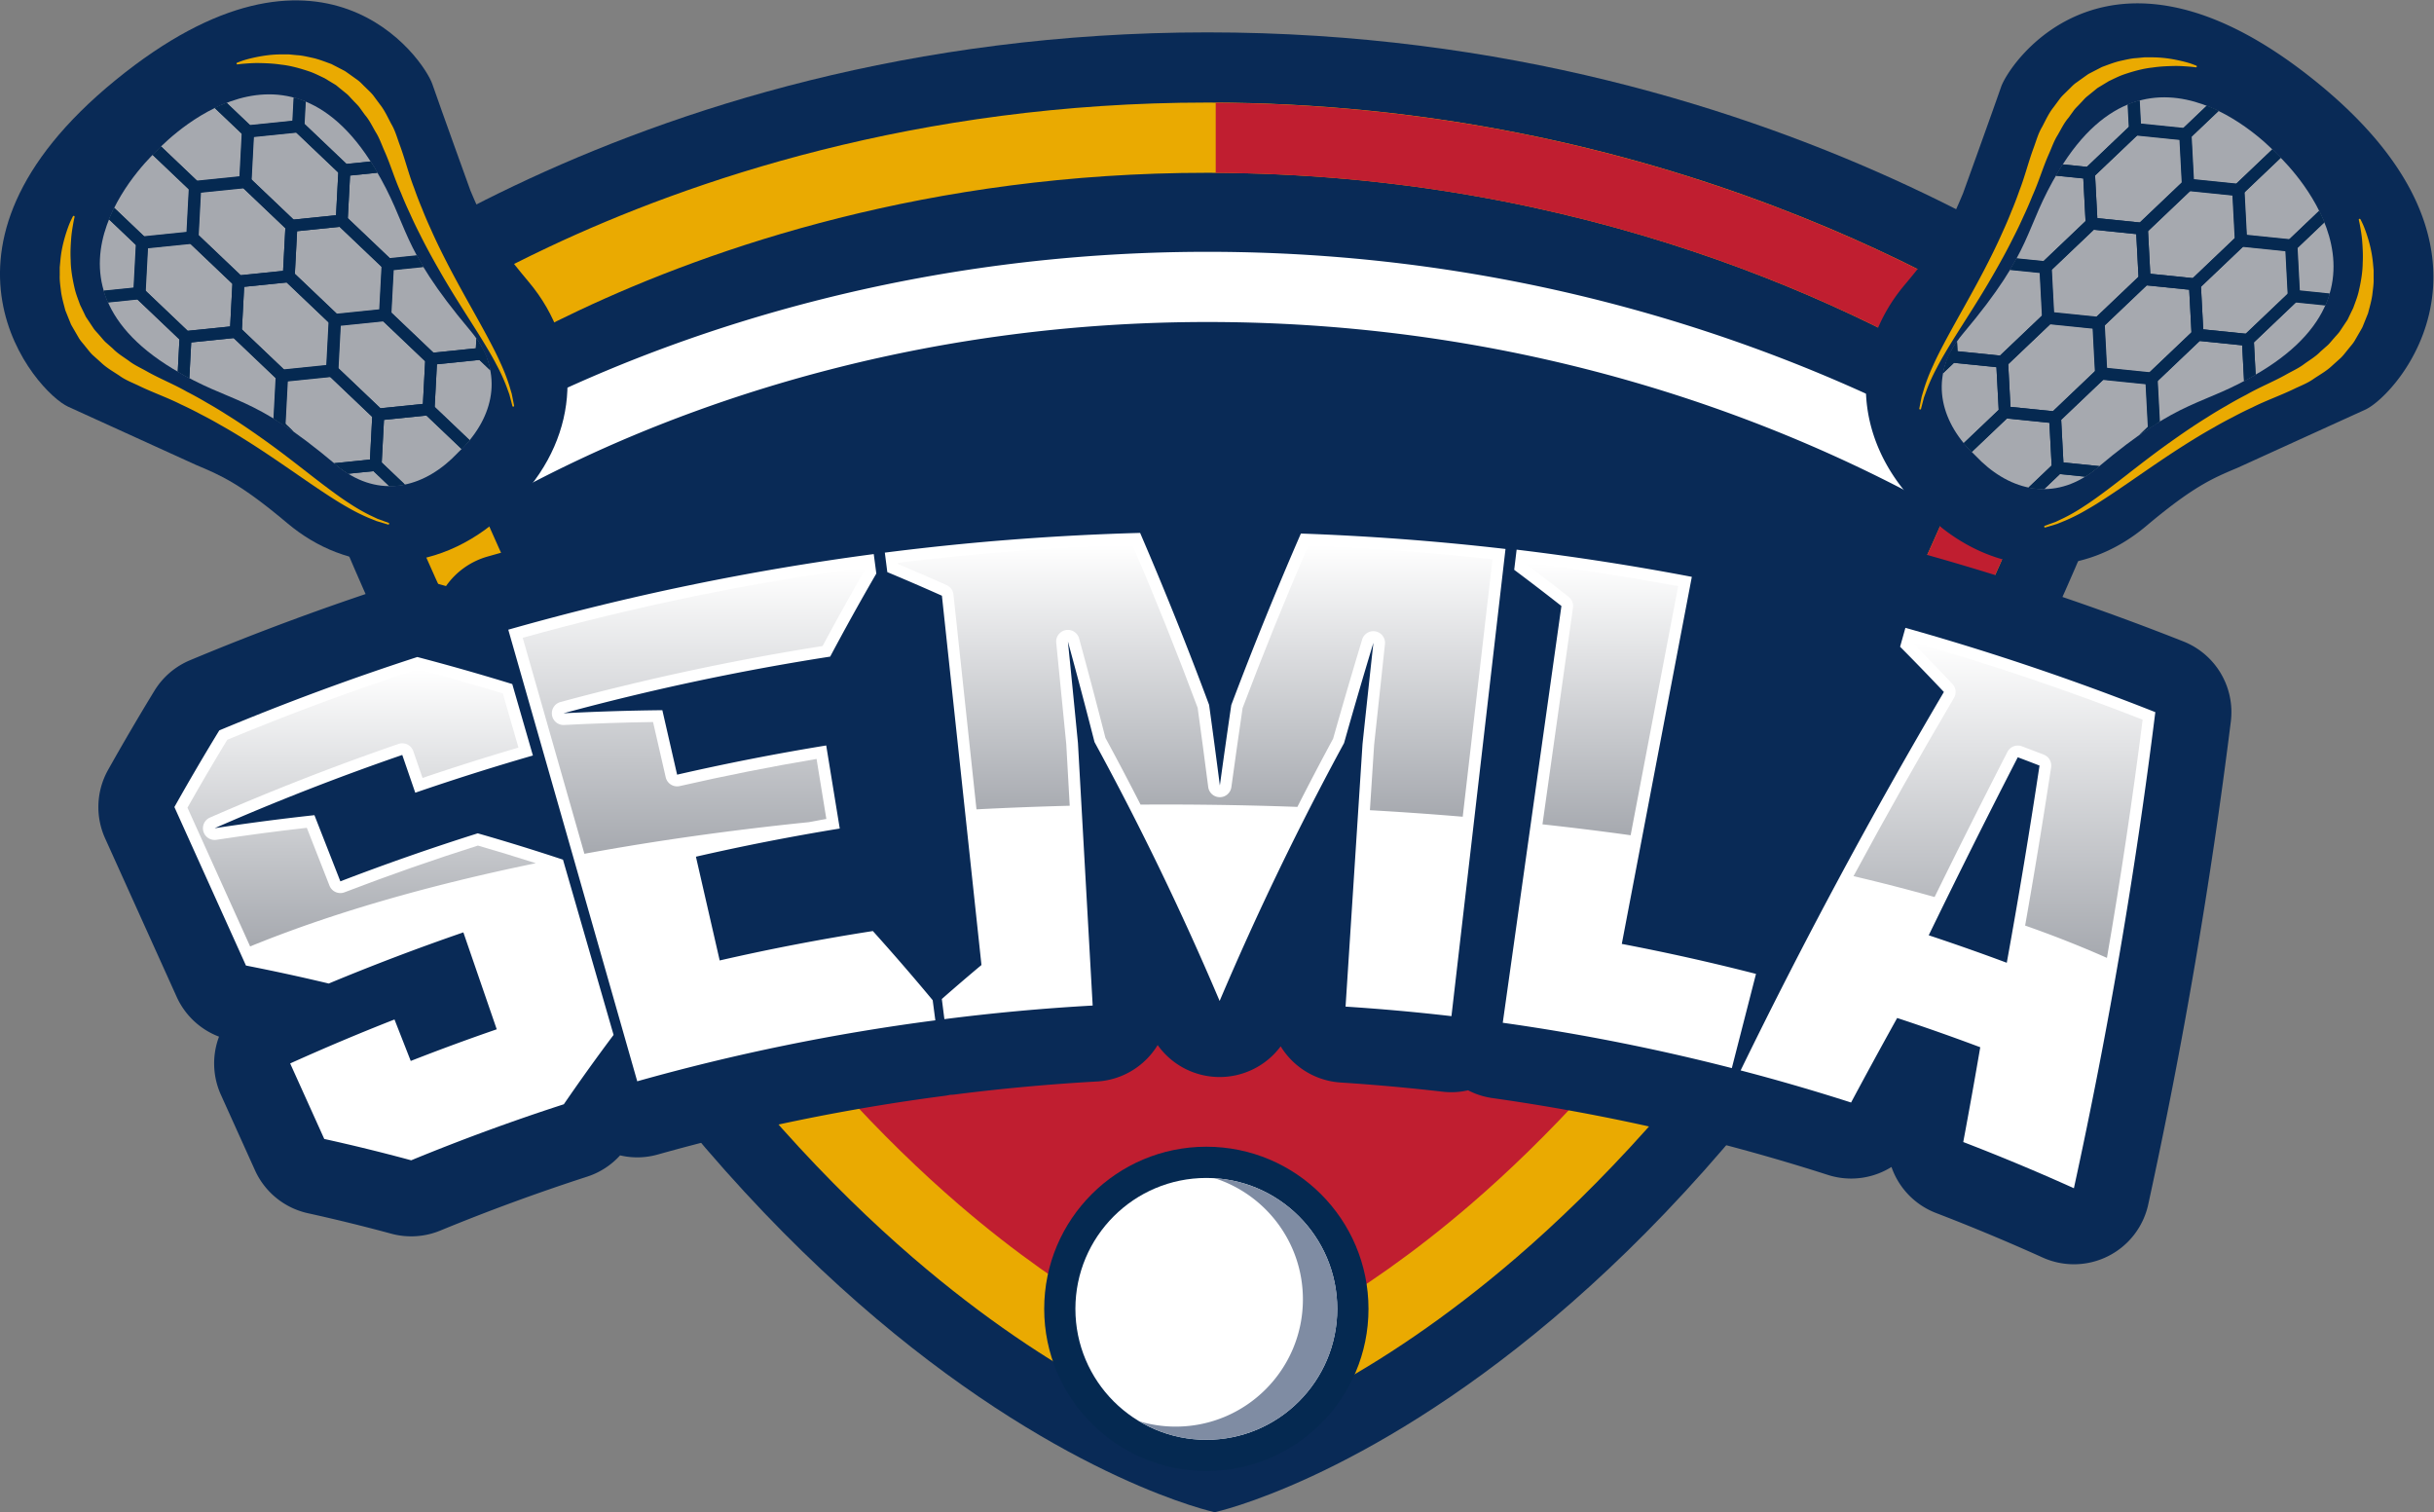 <svg viewBox="0 0 393.35 244.39" xmlns="http://www.w3.org/2000/svg"><rect x="0" y="0" width="393.35" height="244.39" fill="#808080" stroke="none"/><title>SEMLA</title><defs><clipPath id="a"><path d="M0 225h314.33V0H0z"/></clipPath><clipPath id="b"><path d="M28.641 185.88v.001s-16.729-15.108 2.002-26.412c7.261-4.381 9.28-2.801 19.778-11.64 4.756-4.006 10.013-3.004 14.019.75l1.502 1.502c3.756 4.005 4.757 9.262.752 14.019-8.84 10.498-7.261 12.517-11.642 19.777-4.056 6.723-8.604 8.878-12.767 8.878-7.435.001-13.644-6.875-13.644-6.875"/></clipPath><clipPath id="c"><path d="M0 225h314.33V0H0z"/></clipPath><clipPath id="d"><path d="M259.28 183.52c-4.381-7.26-2.802-9.28-11.642-19.778-4.005-4.756-3.003-10.014.752-14.019l1.502-1.501c4.006-3.755 9.263-4.757 14.02-.751 10.497 8.84 12.517 7.26 19.777 11.641 18.731 11.303 2.003 26.411 2.003 26.411l-.001-.001s-6.209 6.876-13.644 6.876c-4.163-.001-8.71-2.156-12.767-8.878"/></clipPath><clipPath id="e"><path d="M0 225h314.33V0H0z"/></clipPath><clipPath id="f"><path d="M194.74 135.76a279.883 279.883 0 0 0 5.094-3.92c.397-.312.598-.81.528-1.31l-3.699-26.274c3.633-.396 7.198-.837 10.688-1.323l5.763 30.202a311.22 311.22 0 0 1-18.348 2.848z"/></clipPath><clipPath id="h"><path d="m118.51 135.96.019-.144a274.157 274.157 0 0 0 5.896-2.559c.461-.205.776-.639.83-1.141l2.79-26.044c3.72.193 7.489.339 11.304.437l-.419 7.468c-.398 4.099-.803 8.196-1.216 12.294a1.418 1.418 0 0 0 1.41 1.558c.627 0 1.194-.418 1.365-1.042a743.192 743.192 0 0 0 3.188-12.045 359.99 359.99 0 0 0 4.258-8.094 445.126 445.126 0 0 0 19.015-.278 360.427 360.427 0 0 0 4.332 8.27 680.383 680.383 0 0 0 3.521 12.027 1.42 1.42 0 0 0 1.639.977 1.416 1.416 0 0 0 1.124-1.541c-.447-4.095-.887-8.189-1.314-12.226l-.511-7.909c3.808-.214 7.558-.48 11.253-.79l3.61 31.209c-7.395.82-14.892 1.38-22.322 1.666a450.53 450.53 0 0 1-7.973-19.689c-.468-3.196-.923-6.395-1.362-9.594a1.416 1.416 0 0 0-1.403-1.223h-.006a1.416 1.416 0 0 0-1.398 1.235c-.412 3.201-.84 6.403-1.281 9.602a448.3 448.3 0 0 1-7.905 19.754 311.703 311.703 0 0 1-28.444-2.178"/></clipPath><clipPath id="j"><path d="M241.61 126.2a288.289 288.289 0 0 0 4.753-4.924 1.413 1.413 0 0 0 .19-1.69 660.529 660.529 0 0 1-12.181-21.613c3.4-.796 6.678-1.643 9.83-2.531a1069.354 1069.354 0 0 0 8.83 17.596 1.417 1.417 0 0 0 1.757.677c.886-.333 1.77-.67 2.651-1.012.618-.239.987-.876.889-1.531a814.886 814.886 0 0 0-3.151-19.191 133 133 0 0 0 9.917-3.916 647.348 647.348 0 0 1 4.331 28.88 311.379 311.379 0 0 1-27.778 9.388z"/></clipPath><clipPath id="l"><path d="M37.217 114.51a293.718 293.718 0 0 1-4.828-8.234l7.598-16.824c9.632 3.945 21.346 7.363 34.631 10.089a255.582 255.582 0 0 1-7.018 2.14 288.251 288.251 0 0 1-16.168-5.664 1.418 1.418 0 0 0-1.826.806l-2.747 7.011c-3.657-.411-7.34-.901-10.965-1.455a1.417 1.417 0 0 0-.782 2.698 303.83 303.83 0 0 0 22.856 8.925 1.434 1.434 0 0 0 1.082-.066c.337-.164.596-.457.718-.811l1.117-3.245a300.201 300.201 0 0 0 11.631 3.68l-1.896 6.567a280.186 280.186 0 0 1-10.324 2.934 311.35 311.35 0 0 1-23.079-8.551"/></clipPath><clipPath id="n"><path d="M73.033 126.87c2.495-8.727 4.985-17.456 7.477-26.184 8.538 1.567 17.652 2.858 27.219 3.834.706.125 1.41.27 2.114.388l-1.186 7.275a289.164 289.164 0 0 1-16.591-3.29 1.42 1.42 0 0 0-1.696 1.064l-1.536 6.703a288.774 288.774 0 0 1-10.785-.359c-.025-.002-.05-.002-.075-.002a1.417 1.417 0 0 0-.369 2.783 302.67 302.67 0 0 0 31.786 6.792 313.884 313.884 0 0 0 5.043 9.072l-.063.477a311.12 311.12 0 0 1-41.338-8.553"/></clipPath><linearGradient id="g" x2="1" gradientTransform="matrix(0 33.05 33.05 0 203.92 102.93)" gradientUnits="userSpaceOnUse"><stop stop-color="#a6a9af" offset="0"/><stop stop-color="#fff" offset="1"/></linearGradient><linearGradient id="i" x2="1" gradientTransform="matrix(0 32.96 32.96 0 154.56 105.18)" gradientUnits="userSpaceOnUse"><stop stop-color="#a6a9af" offset="0"/><stop stop-color="#fff" offset="1"/></linearGradient><linearGradient id="k" x2="1" gradientTransform="matrix(0 38.268 38.268 0 251.9 88.061)" gradientUnits="userSpaceOnUse"><stop stop-color="#a6a9af" offset="0"/><stop stop-color="#fff" offset="1"/></linearGradient><linearGradient id="m" x2="1" gradientTransform="matrix(0 33.609 33.609 0 53.504 89.453)" gradientUnits="userSpaceOnUse"><stop stop-color="#a6a9af" offset="0"/><stop stop-color="#fff" offset="1"/></linearGradient><linearGradient id="o" x2="1" gradientTransform="matrix(0 34.737 34.737 0 93.733 100.69)" gradientUnits="userSpaceOnUse"><stop stop-color="#a6a9af" offset="0"/><stop stop-color="#fff" offset="1"/></linearGradient></defs><g clip-path="url(#a)" transform="matrix(1.333 0 0 -1.333 -12.878 272.19)"><path d="M41.864 163.04C85.83 36.1 156.924 20.86 156.924 20.86s71.09 15.246 115.06 142.18c0 0-43.966 37.229-115.94 37.229S41.874 163.04 41.874 163.04" fill="#092a56"/><path d="M109.93 73.546s44.46 15.96 97.661-1.14c0 0-20.14-25.46-47.121-31.16-26.98-5.7-50.54 32.3-50.54 32.3" fill="#c01e30"/><path d="M187.96 58.186c17.814 15.34 43.005 44.749 63.559 98.416-16.163 10.121-49.59 26.644-95.488 26.644-33.709 0-60.033-9.074-76.18-16.687-7.256-3.421-13.15-6.846-17.62-9.733 20.567-53.811 45.8-83.275 63.644-98.64 13.827-11.906 25.438-17.324 31.042-19.472 5.605 2.148 17.216 7.566 31.043 19.472m-31.043-28.493c-4.91 1.564-19.157 7.029-36.595 22.045-19.473 16.767-46.87 49.068-68.389 108.36 4.663 3.379 12.906 8.797 24.289 14.163 16.934 7.984 44.526 17.5 79.809 17.5 54.904 0 93.106-22.919 105.83-31.785-21.513-59.208-48.886-91.477-68.345-108.23-17.439-15.016-31.685-20.481-36.596-22.045" fill="#eaaa01"/><path d="M211.77 83.571V70.125c16.336 18.966 34.709 47.519 50.088 89.846-12.642 8.81-50.455 31.488-104.81 31.771v-8.508c45.37-.244 78.427-16.587 94.469-26.633-12.44-32.479-26.576-56.062-39.749-73.03" fill="#c01e30"/><path d="M251.27 148.57c-18.04 10.408-51.275 25.095-95.234 25.095-35.282 0-62.874-9.517-79.808-17.5a166.629 166.629 0 0 1-10.498-5.409 70.37 70.37 0 0 0 3.713-7.673 158.722 158.722 0 0 0 10.414 5.385c16.147 7.613 42.471 16.687 76.179 16.687 40.316 0 71.005-12.747 88.828-22.707 1.935 2.185 4.1 4.209 6.406 6.122" fill="#fff"/><path d="M175.57 45.513c0-10.857-8.801-19.658-19.658-19.658s-19.658 8.801-19.658 19.658 8.801 19.658 19.658 19.658 19.658-8.801 19.658-19.658" fill="#052951"/><path d="M171.78 45.513c0-8.765-7.106-15.871-15.871-15.871-8.766 0-15.872 7.106-15.872 15.871s7.106 15.871 15.872 15.871c8.765 0 15.871-7.106 15.871-15.871" fill="#fff"/><path d="M156.93 61.349c6.201-2 10.688-7.816 10.688-14.683 0-8.521-6.907-15.428-15.428-15.428-1.528 0-3.004.226-4.398.64a15.787 15.787 0 0 1 8.121-2.236c8.766 0 15.872 7.106 15.872 15.872 0 8.423-6.564 15.31-14.855 15.835" fill="#7f8ca3"/><path d="M33.422 147.83c2.991-1.256 5.353-2.249 11.06-7.055 3.681-3.099 7.977-4.738 12.423-4.738h.001c4.924 0 9.838 2.065 13.839 5.816.071.066.142.135.211.204l1.502 1.501c.071.071.141.143.209.216 7.309 7.795 7.742 18.349 1.078 26.262-4.806 5.707-5.798 8.07-7.055 11.061 0 0-3.553 9.832-4.616 12.905-1.064 3.073-13.356 20.92-38.412.473s-9.632-37.82-5.732-39.593 15.492-7.052 15.492-7.052" fill="#092a56"/><path d="M65.942 150.08c3.755 4.006 4.757 9.263.751 14.019-8.84 10.498-7.26 12.518-11.641 19.778-11.303 18.73-26.412 2.003-26.412 2.003v.001s-16.728-15.109 2.003-26.412c7.26-4.381 9.28-2.801 19.777-11.641 4.757-4.006 10.014-3.004 14.02.751z" fill="#a6a9af"/></g><g clip-path="url(#b)" transform="matrix(1.333 0 0 -1.333 -12.878 272.19)" fill="#052951"><path d="m3.91 178.37 5.135-4.887 5.149.527.272 5.169-5.135 4.887-5.149-.527zm4.62-6.392-6.098 5.804.374 7.067 7.04.722 6.098-5.805-.373-7.067z"/><path d="m10.329 185.11 5.134-4.887 5.149.526.273 5.17-5.135 4.886-5.149-.526zm4.62-6.392-6.098 5.804.373 7.067 7.041.721 6.097-5.804-.373-7.067z"/><path d="m16.748 191.85 5.134-4.887 5.149.526.273 5.169-5.135 4.887-5.149-.526zm4.62-6.392-6.098 5.804.374 7.067 7.04.721 6.097-5.804-.373-7.067z"/><path d="m23.167 198.6 5.134-4.887 5.149.527.273 5.169-5.135 4.887-5.149-.527zm4.62-6.392-6.098 5.804.374 7.067 7.04.722 6.097-5.805-.373-7.067z"/><path d="m29.586 205.34 5.134-4.887 5.15.526.272 5.169-5.135 4.887-5.149-.526zm4.62-6.392-6.098 5.804.374 7.067 7.04.721 6.097-5.804-.372-7.067zM2.783 160.16l5.135-4.887 5.149.526.272 5.169-5.134 4.887-5.15-.526zm4.62-6.392-6.098 5.804.374 7.067 7.04.721 6.098-5.804-.373-7.067z"/><path d="m9.202 166.9 5.134-4.887 5.149.527.273 5.169-5.135 4.886-5.149-.526zm4.62-6.392-6.098 5.804.373 7.067 7.041.721 6.097-5.804-.373-7.067z"/><path d="m15.621 173.65 5.134-4.887 5.149.526.273 5.169-5.135 4.887-5.149-.526zm4.62-6.392-6.098 5.804.374 7.067 7.04.721 6.097-5.804-.373-7.067z"/><path d="m22.04 180.39 5.134-4.887 5.149.527.273 5.169-5.135 4.887-5.149-.527zm4.62-6.392-6.098 5.804.374 7.068 7.04.721 6.097-5.805-.373-7.067z"/><path d="m28.459 187.13 5.134-4.887 5.15.526.272 5.17-5.135 4.886-5.149-.526zm4.62-6.392-6.098 5.804.374 7.067 7.04.721 6.097-5.804-.372-7.067z"/><path d="m34.878 193.88 5.135-4.887 5.149.526.272 5.169-5.135 4.887-5.149-.526zm4.62-6.392-6.098 5.804.374 7.067 7.04.721 6.098-5.804-.373-7.067z"/><path d="m41.297 200.62 5.134-4.887 5.149.527.273 5.169-5.135 4.887-5.149-.527zm4.62-6.392-6.098 5.804.373 7.067 7.041.722 6.097-5.805-.373-7.067zM8.022 148.75l5.134-4.887 5.15.526.272 5.169-5.135 4.887-5.149-.526zm4.62-6.392-6.098 5.804.373 7.067 7.041.721 6.097-5.804-.373-7.067z"/><path d="m14.441 155.49 5.134-4.887 5.149.527.273 5.169-5.135 4.887-5.149-.527zm4.62-6.392-6.098 5.804.373 7.067 7.041.722 6.097-5.805-.373-7.067z"/><path d="m20.86 162.23 5.134-4.887 5.149.526.273 5.169-5.135 4.887-5.149-.526zm4.62-6.392-6.098 5.804.374 7.067 7.04.721 6.097-5.804-.373-7.067z"/><path d="m27.279 168.98 5.134-4.887 5.15.526.272 5.169-5.135 4.887-5.149-.526zm4.62-6.392-6.098 5.804.374 7.067 7.04.721 6.097-5.804-.372-7.067z"/><path d="m33.698 175.72 5.134-4.887 5.15.527.272 5.169-5.135 4.886-5.149-.526zm4.62-6.392-6.098 5.804.374 7.067 7.04.721 6.098-5.804-.373-7.067z"/><path d="m40.118 182.46 5.134-4.887 5.149.526.273 5.169-5.135 4.887-5.149-.526zm4.62-6.392-6.098 5.804.373 7.067 7.041.721 6.097-5.804-.373-7.067z"/><path d="m46.536 189.21 5.134-4.887 5.149.527.273 5.169-5.135 4.887-5.149-.527zm4.62-6.392-6.098 5.804.373 7.067 7.041.722 6.097-5.805-.373-7.067zM19.733 144.02l5.134-4.887 5.149.527.273 5.169-5.135 4.886-5.149-.526zm4.62-6.392-6.098 5.804.374 7.067 7.04.721 6.097-5.804-.373-7.067z"/><path d="m26.152 150.77 5.134-4.887 5.15.526.272 5.169-5.135 4.887-5.149-.526zm4.62-6.392-6.098 5.804.374 7.067 7.04.721 6.097-5.804-.372-7.067z"/><path d="m32.571 157.51 5.135-4.887 5.149.527.272 5.169-5.135 4.887-5.149-.527zm4.62-6.392-6.098 5.804.374 7.067 7.04.722 6.098-5.805-.373-7.067z"/><path d="m38.99 164.25 5.134-4.887 5.149.526.273 5.169-5.135 4.887-5.149-.526zm4.62-6.392-6.098 5.804.373 7.067 7.041.721 6.097-5.804-.373-7.067z"/><path d="m45.409 171 5.134-4.887 5.149.526.273 5.169-5.135 4.887-5.149-.526zm4.62-6.392-6.098 5.804.374 7.067 7.04.721 6.097-5.804-.373-7.067z"/><path d="m51.828 177.74 5.134-4.887 5.149.527.273 5.169-5.135 4.886-5.149-.526zm4.62-6.392-6.098 5.804.374 7.067 7.04.721 6.097-5.804-.373-7.067z"/><path d="m58.247 184.48 5.134-4.887 5.15.526.272 5.169-5.135 4.887-5.149-.526zm4.62-6.392-6.098 5.804.374 7.067 7.04.721 6.097-5.804-.372-7.067zM24.972 132.61l5.134-4.887 5.15.527.272 5.169-5.135 4.887-5.149-.527zm4.62-6.392-6.098 5.804.374 7.067 7.04.722 6.097-5.805-.372-7.067z"/><path d="m31.391 139.36 5.134-4.887 5.15.526.272 5.169-5.135 4.887-5.149-.526zm4.62-6.392-6.098 5.804.374 7.067 7.04.721 6.097-5.804-.372-7.067z"/><path d="m37.81 146.1 5.134-4.887 5.149.527.273 5.169-5.135 4.887-5.149-.527zm4.62-6.392-6.098 5.804.373 7.068 7.041.721 6.097-5.805-.373-7.067z"/><path d="m44.229 152.84 5.134-4.887 5.149.526.273 5.17-5.135 4.886-5.149-.526zm4.62-6.392-6.098 5.804.373 7.067 7.041.721 6.097-5.804-.373-7.067z"/><path d="m50.648 159.59 5.134-4.887 5.149.526.273 5.169-5.135 4.887-5.149-.526zm4.62-6.392-6.098 5.804.374 7.067 7.04.721 6.097-5.804-.373-7.067z"/><path d="m57.067 166.33 5.134-4.887 5.15.527.272 5.169-5.135 4.887-5.149-.527zm4.62-6.392-6.098 5.804.374 7.067 7.04.722 6.097-5.805-.372-7.067z"/><path d="m63.486 173.07 5.134-4.887 5.15.526.272 5.169-5.135 4.887-5.149-.526zm4.62-6.392-6.098 5.804.374 7.067 7.04.721 6.097-5.804-.372-7.067zM36.683 127.89l5.134-4.887 5.149.526.273 5.169-5.135 4.887-5.149-.526zm4.62-6.392-6.098 5.804.373 7.067 7.041.721 6.097-5.804-.373-7.067z"/><path d="m43.102 134.63 5.134-4.887 5.149.527.273 5.169-5.135 4.887-5.149-.527zm4.62-6.392-6.098 5.804.373 7.067 7.041.722 6.097-5.805-.373-7.067z"/><path d="m49.521 141.38 5.134-4.887 5.149.526.273 5.169-5.135 4.887-5.149-.526zm4.62-6.392-6.098 5.804.374 7.067 7.04.721 6.097-5.804-.373-7.067z"/><path d="m55.94 148.12 5.134-4.887 5.15.527.272 5.169-5.135 4.887-5.149-.527zm4.62-6.392-6.098 5.804.374 7.068 7.04.721 6.097-5.805-.372-7.067z"/><path d="m62.359 154.86 5.134-4.887 5.15.526.272 5.17-5.135 4.886-5.149-.526zm4.62-6.392-6.098 5.804.374 7.067 7.04.721 6.097-5.804-.372-7.067z"/><path d="m68.778 161.61 5.134-4.887 5.149.526.273 5.169-5.135 4.887-5.149-.526zm4.62-6.392-6.098 5.804.373 7.067 7.041.721 6.097-5.804-.373-7.067z"/><path d="m75.197 168.35 5.134-4.887 5.149.527.273 5.169-5.135 4.887-5.149-.527zm4.62-6.392-6.098 5.804.373 7.067 7.041.722 6.097-5.805-.373-7.067zM41.922 116.48l5.134-4.887 5.149.526.273 5.169-5.135 4.887-5.149-.526zm4.62-6.392-6.098 5.804.373 7.067 7.041.721 6.097-5.804-.373-7.067z"/><path d="m48.341 123.22 5.134-4.887 5.149.527.273 5.169-5.135 4.887-5.149-.527zm4.62-6.392-6.098 5.804.374 7.067 7.04.722 6.097-5.805-.373-7.067z"/><path d="m54.76 129.96 5.134-4.887 5.15.526.272 5.169-5.135 4.887-5.149-.526zm4.62-6.392-6.098 5.804.374 7.067 7.04.721 6.097-5.804-.372-7.067z"/><path d="m61.179 136.71 5.134-4.887 5.15.526.272 5.169-5.135 4.887-5.149-.526zm4.62-6.392-6.098 5.804.374 7.067 7.04.721 6.097-5.804-.372-7.067z"/><path d="m67.598 143.45 5.135-4.887 5.149.527.272 5.169-5.135 4.886-5.149-.526zm4.62-6.392-6.098 5.804.374 7.067 7.04.721 6.098-5.804-.373-7.067z"/><path d="m74.017 150.19 5.134-4.887 5.149.526.273 5.169-5.135 4.887-5.149-.526zm4.62-6.392-6.098 5.804.373 7.067 7.041.721 6.097-5.804-.373-7.067z"/><path d="m80.436 156.94 5.134-4.887 5.149.527.273 5.169-5.135 4.887-5.149-.527zm4.62-6.392-6.098 5.804.374 7.067 7.04.722 6.097-5.805-.373-7.067zM53.633 111.75l5.134-4.887 5.15.527.272 5.169-5.135 4.886-5.149-.526zm4.62-6.392-6.098 5.804.374 7.067 7.04.721 6.097-5.804-.372-7.067z"/><path d="m60.052 118.5 5.134-4.887 5.15.526.272 5.169-5.135 4.887-5.149-.526zm4.62-6.392-6.098 5.804.374 7.067 7.04.721 6.097-5.804-.372-7.067z"/><path d="m66.471 125.24 5.134-4.887 5.149.527.273 5.169-5.135 4.887-5.149-.527zm4.62-6.392-6.098 5.804.373 7.067 7.041.722 6.097-5.805-.373-7.067z"/><path d="m72.89 131.99 5.134-4.887 5.149.526.273 5.169-5.135 4.887-5.149-.526zm4.62-6.392-6.098 5.804.373 7.067 7.041.721 6.097-5.804-.373-7.067z"/><path d="m79.309 138.73 5.134-4.887 5.149.526.273 5.169-5.135 4.887-5.149-.526zm4.62-6.392-6.098 5.804.374 7.067 7.04.721 6.097-5.804-.373-7.067z"/><path d="m85.728 145.47 5.134-4.887 5.15.527.272 5.169-5.135 4.887-5.149-.527zm4.62-6.392-6.098 5.804.374 7.067 7.04.722 6.097-5.805-.372-7.067z"/><path d="m92.147 152.22 5.134-4.887 5.15.526.272 5.169-5.135 4.887-5.149-.526zm4.62-6.392-6.098 5.804.374 7.067 7.04.721 6.097-5.804-.372-7.067z"/></g><g clip-path="url(#c)" transform="matrix(1.333 0 0 -1.333 -12.878 272.19)"><path d="M38.407 196.59s.209.088.626.236c.412.142 1.029.307 1.831.47.801.155 1.794.306 2.948.303l.896-.001.947-.092c.656-.033 1.327-.206 2.035-.358.703-.171 1.413-.45 2.153-.721l1.07-.553.549-.286c.174-.112.341-.237.514-.357l1.045-.747c.35-.256.633-.593.958-.893.308-.315.652-.611.931-.963l.808-1.09c.576-.72.947-1.563 1.385-2.382.481-.804.712-1.711 1.042-2.586.632-1.717 1.067-3.498 1.718-5.159a43.32 43.32 0 0 1 .966-2.513c.329-.837.682-1.661 1.054-2.469.716-1.628 1.502-3.196 2.286-4.705 1.578-3.011 3.185-5.766 4.486-8.186.649-1.21 1.232-2.33 1.684-3.356a22.882 22.882 0 0 0 1.057-2.703l.307-1.03.156-.78.129-.647a.106.106 0 0 0-.207-.048l-.003.011-.164.63-.197.754-.36.992a22.473 22.473 0 0 1-1.191 2.591c-.503.98-1.143 2.053-1.856 3.214-1.429 2.321-3.209 4.979-4.921 7.964-.859 1.489-1.726 3.046-2.528 4.671a47.55 47.55 0 0 0-1.184 2.469 43.83 43.83 0 0 0-1.106 2.54c-.769 1.702-1.276 3.459-1.996 5.07-.349.785-.622 1.602-1.07 2.303-.417.718-.77 1.468-1.294 2.071l-.695.96c-.242.304-.53.56-.784.844-.269.266-.5.575-.793.802l-.853.692c-.142.114-.277.234-.421.341l-.456.274-.893.542c-.619.29-1.215.601-1.823.811-1.218.415-2.387.726-3.455.837-1.063.16-2.013.178-2.798.195-.786.001-1.404-.061-1.829-.091-.417-.04-.647-.076-.647-.076a.107.107 0 0 0-.057.205m-19.705-18.7s-.057-.225-.137-.637c-.07-.42-.19-1.029-.263-1.811-.058-.784-.13-1.731-.071-2.805.009-1.074.208-2.267.506-3.518.152-.625.405-1.249.635-1.892l.456-.94.229-.48c.093-.153.2-.3.299-.451l.609-.915c.197-.314.483-.572.723-.866.258-.279.486-.59.766-.86l.889-.783c.551-.578 1.265-1.001 1.94-1.484.656-.512 1.443-.861 2.192-1.283 1.535-.87 3.236-1.54 4.858-2.467a44.218 44.218 0 0 0 2.424-1.341c.8-.451 1.582-.923 2.345-1.412 1.542-.952 3.01-1.963 4.412-2.959 2.809-1.987 5.287-4.011 7.462-5.653 1.089-.819 2.095-1.558 3.024-2.151a22.41 22.41 0 0 1 2.466-1.431l.954-.453.732-.267.611-.224.011-.003a.106.106 0 0 0 .063-.136.106.106 0 0 0-.13-.066l-.633.19-.761.229-.997.403a23.01 23.01 0 0 0-2.59 1.308c-.978.548-2.038 1.234-3.181 1.994-2.286 1.524-4.877 3.385-7.726 5.241-1.427.923-2.914 1.854-4.467 2.721a46.38 46.38 0 0 1-2.358 1.282 42.54 42.54 0 0 1-2.41 1.2c-1.593.806-3.324 1.407-4.974 2.199-.839.411-1.721.727-2.476 1.282-.773.513-1.578.963-2.239 1.604l-1.01.908c-.323.31-.585.681-.87 1.018-.268.351-.577.665-.798 1.038l-.644 1.11c-.103.184-.213.362-.307.546l-.234.574-.449 1.118c-.199.762-.41 1.495-.514 2.211-.084.72-.193 1.404-.164 2.06l-.001.952.084.891c.106 1.15.35 2.123.58 2.907.239.782.461 1.381.642 1.778.186.4.294.601.294.601a.106.106 0 0 0 .144.044.107.107 0 0 0 .054-.121" fill="#eaaa01"/><path d="M280.91 147.47c-2.991-1.256-5.353-2.249-11.06-7.055-3.681-3.099-7.977-4.738-12.423-4.738h-.001c-4.924 0-9.838 2.065-13.839 5.816a8.096 8.096 0 0 0-.211.204l-1.502 1.501a8.49 8.49 0 0 0-.209.216c-7.309 7.795-7.742 18.349-1.078 26.262 4.806 5.707 5.798 8.07 7.055 11.061 0 0 3.553 9.832 4.616 12.905 1.064 3.073 13.356 20.92 38.412.473s9.632-37.82 5.732-39.593-15.492-7.052-15.492-7.052" fill="#092a56"/><path d="M248.39 149.72c-3.755 4.006-4.757 9.263-.751 14.019 8.84 10.498 7.26 12.518 11.641 19.778 11.303 18.73 26.412 2.003 26.412 2.003v.001s16.728-15.109-2.003-26.412c-7.26-4.381-9.28-2.801-19.777-11.641-4.757-4.006-10.014-3.004-14.02.751z" fill="#a6a9af"/></g><g clip-path="url(#d)" transform="matrix(1.333 0 0 -1.333 -12.878 272.19)" fill="#052951"><path d="m300.14 173.65 5.149-.527 5.134 4.887-.272 5.169-5.15.527-5.134-4.887zm5.663-2.032-7.04.721-.373 7.068 6.098 5.804 7.04-.721.372-7.068z"/><path d="m293.72 180.4 5.149-.526 5.134 4.887-.272 5.169-5.15.526-5.134-4.887zm5.663-2.031-7.04.72-.373 7.068 6.098 5.804 7.04-.721.372-7.067z"/><path d="m287.3 187.14 5.149-.526 5.134 4.886-.272 5.17-5.15.526-5.134-4.887zm5.663-2.031-7.04.72-.373 7.068 6.098 5.804 7.04-.721.372-7.068z"/><path d="m280.88 193.88 5.15-.527 5.134 4.887-.273 5.169-5.149.527-5.134-4.887zm5.664-2.032-7.041.721-.373 7.068 6.098 5.804 7.04-.721.372-7.068z"/><path d="m274.46 200.63 5.149-.526 5.135 4.887-.273 5.169-5.149.526-5.134-4.887zm5.664-2.031-7.041.72-.373 7.068 6.097 5.804 7.041-.721.372-7.067zm21.146-43.159 5.149-.526 5.135 4.886-.272 5.169-5.151.527-5.133-4.887zm5.663-2.031-7.04.72-.372 7.068 6.097 5.804 7.041-.721.372-7.068z"/><path d="m294.85 162.19 5.149-.526 5.135 4.887-.273 5.169-5.15.526-5.133-4.887zm5.663-2.031-7.04.72-.372 7.068 6.097 5.804 7.04-.721.373-7.067z"/><path d="m288.43 168.93 5.149-.526 5.135 4.887-.273 5.169-5.15.526-5.133-4.887zm5.663-2.031-7.04.72-.372 7.068 6.097 5.804 7.04-.721.373-7.067z"/><path d="m282.01 175.67 5.149-.527 5.135 4.887-.273 5.169-5.15.527-5.133-4.887zm5.663-2.032-7.04.721-.373 7.068 6.098 5.804 7.04-.721.373-7.068z"/><path d="m275.59 182.42 5.149-.526 5.135 4.887-.273 5.169-5.149.526-5.134-4.887zm5.664-2.031-7.041.72-.373 7.068 6.097 5.804 7.041-.721.373-7.067z"/><path d="m269.17 189.16 5.149-.526 5.135 4.887-.273 5.169-5.149.526-5.134-4.887zm5.664-2.031-7.041.72-.373 7.068 6.098 5.804 7.04-.721.373-7.067z"/><path d="m262.75 195.9 5.149-.527 5.135 4.887-.273 5.169-5.149.527-5.134-4.887zm5.664-2.032-7.041.721-.373 7.068 6.098 5.804 7.04-.721.373-7.068zm27.616-49.838 5.149-.526 5.135 4.887-.273 5.169-5.15.526-5.133-4.887zm5.663-2.031-7.04.72-.372 7.068 6.097 5.804 7.04-.721.373-7.067z"/><path d="m289.61 150.77 5.149-.527 5.135 4.887-.273 5.169-5.15.527-5.133-4.887zm5.663-2.032-7.04.721-.372 7.068 6.097 5.804 7.04-.721.373-7.068z"/><path d="m283.19 157.52 5.149-.526 5.135 4.887-.273 5.169-5.15.526-5.133-4.887zm5.663-2.031-7.04.72-.372 7.068 6.097 5.804 7.04-.721.373-7.067z"/><path d="m276.77 164.26 5.149-.526 5.135 4.886-.273 5.169-5.15.527-5.133-4.887zm5.663-2.031-7.04.72-.373 7.068 6.097 5.804 7.041-.721.373-7.068z"/><path d="m270.35 171 5.149-.526 5.134 4.887-.272 5.169-5.149.526-5.134-4.887zm5.664-2.031-7.041.72-.373 7.068 6.097 5.804 7.041-.721.372-7.067z"/><path d="m263.93 177.75 5.149-.526 5.135 4.887-.273 5.169-5.149.526-5.134-4.887zm5.664-2.031-7.041.72-.373 7.068 6.098 5.804 7.04-.721.373-7.067z"/><path d="m257.51 184.49 5.149-.527 5.135 4.887-.273 5.169-5.149.527-5.134-4.887zm5.664-2.032-7.041.721-.373 7.068 6.098 5.804 7.04-.721.373-7.068zm21.146-43.148 5.15-.526 5.134 4.887-.272 5.169-5.15.526-5.134-4.887zm5.664-2.031-7.041.72-.372 7.068 6.098 5.804 7.04-.721.372-7.067z"/><path d="m277.9 146.05 5.149-.526 5.135 4.887-.273 5.169-5.149.526-5.134-4.887zm5.663-2.031-7.04.72-.373 7.068 6.098 5.804 7.04-.721.372-7.067z"/><path d="m271.48 152.8 5.149-.527 5.135 4.887-.272 5.169-5.15.527-5.134-4.887zm5.664-2.032-7.041.721-.373 7.068 6.098 5.804 7.041-.721.372-7.068z"/><path d="m265.06 159.54 5.149-.526 5.135 4.887-.273 5.169-5.149.526-5.134-4.887zm5.664-2.031-7.041.72-.373 7.068 6.098 5.804 7.04-.721.373-7.067z"/><path d="m258.64 166.28 5.149-.526 5.135 4.886-.273 5.169-5.149.527-5.134-4.887zm5.664-2.031-7.041.72-.373 7.068 6.097 5.804 7.041-.721.373-7.068z"/><path d="m252.22 173.03 5.149-.526 5.134 4.887-.272 5.169-5.149.526-5.134-4.887zm5.664-2.031-7.041.72-.373 7.068 6.097 5.804 7.041-.721.373-7.067z"/><path d="m245.8 179.77 5.149-.526 5.134 4.887-.272 5.169-5.149.526-5.134-4.887zm5.664-2.031-7.041.72-.373 7.068 6.097 5.804 7.041-.721.373-7.067zM279.08 127.9l5.15-.526 5.134 4.887-.273 5.169-5.149.526-5.134-4.887zm5.664-2.031-7.041.72-.373 7.068 6.098 5.804 7.04-.721.372-7.067z"/><path d="m272.66 134.64 5.149-.526 5.135 4.887-.273 5.169-5.149.526-5.134-4.887zm5.664-2.031-7.041.72-.373 7.068 6.097 5.804 7.041-.721.372-7.067z"/><path d="m266.24 141.38 5.149-.527 5.135 4.887-.273 5.169-5.149.527-5.134-4.887zm5.664-2.032-7.041.721-.373 7.068 6.098 5.804 7.04-.721.373-7.068z"/><path d="m259.82 148.13 5.149-.526 5.135 4.887-.273 5.169-5.149.526-5.134-4.887zm5.664-2.031-7.041.72-.373 7.068 6.098 5.804 7.04-.721.373-7.067z"/><path d="m253.4 154.87 5.149-.526 5.134 4.887-.272 5.169-5.149.526-5.134-4.887zm5.664-2.031-7.041.72-.373 7.068 6.097 5.804 7.041-.721.373-7.067z"/><path d="m246.98 161.61 5.149-.527 5.134 4.887-.272 5.169-5.149.527-5.134-4.887zm5.664-2.032-7.041.721-.373 7.068 6.097 5.804 7.041-.721.373-7.068z"/><path d="m240.56 168.36 5.149-.526 5.134 4.887-.272 5.169-5.149.526-5.134-4.887zm5.664-2.031-7.041.72-.373 7.068 6.097 5.804 7.041-.721.373-7.067zm21.146-43.159 5.149-.526 5.135 4.886-.273 5.17-5.149.526-5.134-4.887zm5.664-2.031-7.041.72-.373 7.068 6.098 5.804 7.04-.721.373-7.068z"/><path d="m260.95 129.92 5.149-.526 5.135 4.887-.273 5.169-5.149.526-5.134-4.887zm5.664-2.031-7.041.72-.373 7.068 6.097 5.804 7.041-.721.373-7.067z"/><path d="m254.53 136.66 5.149-.526 5.134 4.887-.272 5.169-5.149.526-5.134-4.887zm5.664-2.031-7.041.72-.373 7.068 6.097 5.804 7.041-.721.373-7.067z"/><path d="m248.11 143.4 5.149-.526 5.134 4.886-.272 5.169-5.149.527-5.134-4.887zm5.664-2.031-7.041.72-.373 7.068 6.097 5.804 7.041-.721.373-7.068z"/><path d="m241.69 150.15 5.149-.526 5.134 4.887-.272 5.169-5.149.526-5.134-4.887zm5.664-2.031-7.041.72-.373 7.068 6.097 5.804 7.041-.721.373-7.067z"/><path d="m235.27 156.89 5.149-.526 5.135 4.887-.273 5.169-5.149.526-5.134-4.887zm5.664-2.031-7.041.72-.373 7.068 6.098 5.804 7.04-.721.373-7.067z"/><path d="m228.85 163.64 5.149-.527 5.135 4.887-.273 5.169-5.149.527-5.134-4.887zm5.664-2.032-7.041.721-.373 7.068 6.098 5.804 7.04-.721.373-7.068zm27.616-49.848 5.149-.526 5.135 4.887-.273 5.169-5.149.526-5.134-4.887zm5.664-2.031-7.041.72-.373 7.068 6.098 5.804 7.04-.721.373-7.067z"/><path d="m255.71 118.51 5.149-.527 5.134 4.887-.272 5.169-5.149.527-5.134-4.887zm5.664-2.032-7.041.721-.373 7.068 6.097 5.804 7.041-.721.373-7.068z"/><path d="m249.29 125.25 5.149-.526 5.134 4.887-.272 5.169-5.149.526-5.134-4.887zm5.664-2.031-7.041.72-.373 7.068 6.097 5.804 7.041-.721.373-7.067z"/><path d="m242.87 131.99 5.149-.526 5.134 4.886-.272 5.169-5.149.527-5.134-4.887zm5.664-2.031-7.041.72-.373 7.068 6.097 5.804 7.041-.721.373-7.068z"/><path d="m236.45 138.74 5.149-.526 5.135 4.887-.273 5.169-5.149.526-5.134-4.887zm5.664-2.031-7.041.72-.373 7.068 6.098 5.804 7.04-.721.373-7.067z"/><path d="m230.03 145.48 5.149-.526 5.135 4.887-.273 5.169-5.149.526-5.134-4.887zm5.664-2.031-7.041.72-.373 7.068 6.098 5.804 7.04-.721.373-7.067z"/><path d="m223.61 152.22 5.149-.527 5.134 4.887-.272 5.169-5.149.527-5.134-4.887zm5.664-2.032-7.041.721-.373 7.068 6.097 5.804 7.041-.721.373-7.068zm21.146-43.148 5.149-.526 5.134 4.887-.272 5.169-5.149.526-5.134-4.887zm5.664-2.031-7.041.72-.373 7.068 6.097 5.804 7.041-.721.373-7.067z"/><path d="m244 113.78 5.149-.526 5.134 4.887-.272 5.169-5.149.526-5.134-4.887zm5.664-2.031-7.041.72-.373 7.068 6.097 5.804 7.041-.721.373-7.067z"/><path d="m237.58 120.53 5.149-.527 5.135 4.887-.273 5.169-5.149.527-5.134-4.887zm5.664-2.032-7.041.721-.373 7.068 6.098 5.804 7.04-.721.373-7.068z"/><path d="m231.16 127.27 5.149-.526 5.135 4.887-.273 5.169-5.149.526-5.134-4.887zm5.664-2.031-7.041.72-.373 7.068 6.098 5.804 7.04-.721.373-7.067z"/><path d="m224.74 134.01 5.149-.526 5.134 4.886-.272 5.17-5.149.526-5.134-4.887zm5.664-2.031-7.041.72-.373 7.068 6.097 5.804 7.041-.721.373-7.068z"/><path d="m218.32 140.76 5.149-.526 5.134 4.887-.272 5.169-5.149.526-5.134-4.887zm5.664-2.031-7.041.72-.373 7.068 6.097 5.804 7.041-.721.373-7.067z"/><path d="m211.9 147.5 5.149-.526 5.134 4.887-.272 5.169-5.149.526-5.134-4.887zm5.664-2.031-7.041.72-.373 7.068 6.097 5.804 7.041-.721.373-7.067z"/></g><g clip-path="url(#e)" transform="matrix(1.333 0 0 -1.333 -12.878 272.19)"><path d="M275.87 196.03s-.229.036-.647.076c-.425.03-1.042.091-1.828.091-.786-.017-1.735-.035-2.799-.195-1.068-.111-2.237-.422-3.454-.837-.608-.21-1.205-.521-1.824-.812l-.893-.542-.456-.274c-.143-.106-.279-.226-.42-.34l-.854-.692c-.293-.227-.523-.536-.793-.802-.253-.284-.541-.54-.784-.845l-.695-.959c-.524-.603-.877-1.353-1.294-2.071-.448-.701-.72-1.519-1.07-2.303-.72-1.611-1.226-3.368-1.996-5.07a44.163 44.163 0 0 0-1.106-2.541 47.096 47.096 0 0 0-1.184-2.468c-.801-1.625-1.669-3.182-2.528-4.672-1.712-2.985-3.491-5.643-4.921-7.963-.712-1.162-1.352-2.234-1.855-3.215a22.298 22.298 0 0 1-1.191-2.59l-.361-.992-.197-.754-.164-.63-.003-.011a.106.106 0 0 0-.206.047l.128.648.157.78.307 1.03c.242.767.585 1.688 1.056 2.703.453 1.026 1.036 2.146 1.684 3.356 1.301 2.419 2.909 5.175 4.486 8.186.784 1.508 1.57 3.077 2.286 4.705.372.808.725 1.632 1.054 2.468.35.83.671 1.67.966 2.514.652 1.661 1.087 3.442 1.719 5.159.329.875.561 1.782 1.042 2.586.437.819.809 1.662 1.384 2.382l.808 1.09c.279.352.623.647.931.963.325.3.608.637.959.893l1.044.746c.173.12.34.246.514.358l.549.286 1.071.553c.739.271 1.45.55 2.152.721.709.152 1.38.325 2.036.358l.947.091.895.002a15.087 15.087 0 0 0 2.949-.303c.801-.163 1.418-.328 1.831-.47.416-.148.625-.236.625-.236a.107.107 0 0 0 .058-.14.108.108 0 0 0-.115-.065m19.96-18.42s.108-.2.294-.601c.18-.397.403-.996.642-1.778a15.23 15.23 0 0 0 .58-2.906l.083-.892-.001-.952c.029-.656-.079-1.34-.164-2.06-.103-.715-.314-1.449-.514-2.211l-.449-1.118-.233-.573c-.095-.184-.204-.363-.307-.546l-.644-1.11c-.222-.374-.531-.687-.799-1.039-.285-.337-.547-.707-.87-1.018l-1.009-.908c-.662-.641-1.466-1.09-2.24-1.603-.755-.555-1.636-.871-2.476-1.282-1.649-.792-3.381-1.394-4.973-2.199a42.907 42.907 0 0 1-2.411-1.2 47.162 47.162 0 0 1-2.357-1.283c-1.553-.867-3.041-1.798-4.468-2.721-2.848-1.855-5.439-3.716-7.725-5.24-1.144-.761-2.203-1.447-3.181-1.995a22.99 22.99 0 0 0-2.591-1.307l-.996-.403-.762-.23-.633-.189a.106.106 0 0 0-.067.201l.011.004.611.223.732.268.954.452c.708.35 1.548.819 2.466 1.431.929.594 1.936 1.332 3.025 2.152 2.175 1.642 4.652 3.665 7.462 5.652 1.401.996 2.869 2.007 4.411 2.959.763.489 1.545.962 2.345 1.412.788.47 1.598.916 2.425 1.342 1.621.927 3.323 1.597 4.858 2.467.748.422 1.536.77 2.191 1.283.676.482 1.389.905 1.94 1.484l.889.783c.281.27.508.581.767.86.239.293.525.552.723.865l.608.915c.1.152.207.298.299.451l.23.48.455.941c.231.643.484 1.266.636 1.892.298 1.251.496 2.444.506 3.518.058 1.073-.014 2.021-.071 2.804-.074.783-.193 1.392-.264 1.812-.079.411-.137.636-.137.636a.109.109 0 0 0 .078.131.11.11 0 0 0 .121-.054" fill="#eaaa01"/><path d="M274.36 126.43a321.62 321.62 0 0 1-31.196 10.526 9.212 9.212 0 0 1-7.006-.836 9.215 9.215 0 0 1-4.363-5.547l-.643-2.286a9.216 9.216 0 0 1 2.335-8.998l.373-.377c-4.345-7.56-9.286-15.234-13.339-22.966-1.402.34-2.076.671-3.487.99l6.791 35.597a9.217 9.217 0 0 1-7.328 10.784 321.939 321.939 0 0 1-21.869 3.394 9.233 9.233 0 0 1-1.099.066c-.049 0-.097-.006-.145-.006-.049.006-.097.018-.147.024a322.134 322.134 0 0 1-25.54 1.924 9.22 9.22 0 0 1-8.778-5.535c-.43-.989-.858-1.982-1.283-2.976-.426 1.01-.856 2.018-1.288 3.022a9.22 9.22 0 0 1-8.718 5.569 322.048 322.048 0 0 1-31.866-2.462c-.216-.028-.426-.073-.637-.115a9.429 9.429 0 0 1-.743-.064 321.704 321.704 0 0 1-45.62-9.439 9.22 9.22 0 0 1-5.027-3.576c-.383.102-.765.214-1.148.314a9.236 9.236 0 0 1-5.179-.15 322.159 322.159 0 0 1-24.717-9.159 9.213 9.213 0 0 1-4.312-3.702 302.487 302.487 0 0 1-5.613-9.583 9.22 9.22 0 0 1-.364-8.307l8.676-19.215a9.222 9.222 0 0 1 5.135-4.827 9.216 9.216 0 0 1 .225-7.043l4.134-9.155a9.218 9.218 0 0 1 6.416-5.208 219.767 219.767 0 0 0 10.114-2.483 9.238 9.238 0 0 1 5.921.374 246.596 246.596 0 0 0 17.833 6.547 9.205 9.205 0 0 1 3.98 2.577 9.142 9.142 0 0 1 2.075-.243c.827 0 1.667.112 2.502.347a245.948 245.948 0 0 0 34.831 7.123c.205.027.405.07.606.11.157.012.313.01.469.03a246.41 246.41 0 0 0 17.325 1.589 9.222 9.222 0 0 1 7.363 4.417 9.223 9.223 0 0 1 7.512-3.876h.001a9.224 9.224 0 0 1 7.402 3.723 9.218 9.218 0 0 1 7.27-4.389c4.115-.265 8.277-.64 12.372-1.114a9.2 9.2 0 0 1 1.06-.061c.681 0 1.355.083 2.014.231a9.2 9.2 0 0 1 2.923-.938 246.36 246.36 0 0 0 26.765-5.299c.166-.043.332-.062.498-.095.179-.059.355-.126.538-.173a245.838 245.838 0 0 0 12.904-3.753 9.232 9.232 0 0 1 2.815-.441c1.74 0 3.435.494 4.891 1.404a9.214 9.214 0 0 1 5.401-5.58 245.72 245.72 0 0 0 12.928-5.398 9.212 9.212 0 0 1 7.933.165 9.216 9.216 0 0 1 4.866 6.268 654.803 654.803 0 0 1 10.014 58.548 9.217 9.217 0 0 1-5.756 9.712" fill="#092a56"/><path d="M60.253 124.54a276.597 276.597 0 0 0 11.514-3.28l2.501-8.66a295.986 295.986 0 0 1-14.262-4.512l-1.577 4.58a300.706 300.706 0 0 1-22.749-8.884c4.049.618 8.084 1.145 12.101 1.582l3.144-8.022a289 289 0 0 0 16.655 5.821c3.494-.999 6.94-2.064 10.334-3.192l6.135-21.247a244.07 244.07 0 0 1-6.032-8.408 254.257 254.257 0 0 1-18.504-6.793c-3.46.937-6.974 1.8-10.54 2.587l-4.133 9.155a270.78 270.78 0 0 0 12.647 5.33l1.971-5.028a265.533 265.533 0 0 0 10.425 3.837l-4.046 11.751a278.62 278.62 0 0 1-16.321-6.202c-3.303.79-6.649 1.518-10.036 2.181l-8.676 19.216a291.412 291.412 0 0 0 5.443 9.292 310.974 310.974 0 0 0 24.006 8.896m55.337 12.48.312-2.362a311.65 311.65 0 0 1-5.593-10.069 299.824 299.824 0 0 1-32.333-6.87c4.013.21 8.008.334 11.984.376l1.791-7.818a288.918 288.918 0 0 0 18.076 3.54l1.642-10.071a279.386 279.386 0 0 1-17.438-3.415l2.882-12.579a265.926 265.926 0 0 0 18.569 3.566 281.974 281.974 0 0 0 7.253-8.383l.322-2.441a254.346 254.346 0 0 1-36.14-7.391 87415.286 87415.286 0 0 1-15.635 54.75 311.352 311.352 0 0 0 44.308 9.167m76.59.62-6.552-56.639c-4.272.494-8.552.879-12.838 1.156l2.055 31.817c.433 4.096.873 8.193 1.32 12.288a670.174 670.174 0 0 1-3.556-12.153 361.631 361.631 0 0 1-15.085-31.267 356.41 356.41 0 0 1-15.168 31.383 742.24 742.24 0 0 1-3.226 12.194c.413-4.099.818-8.199 1.216-12.299l1.786-31.834a253.917 253.917 0 0 1-17.977-1.649l-.312 2.442a241.552 241.552 0 0 0 4.806 4.122l-4.795 44.77a286.02 286.02 0 0 1-6.619 2.861l-.302 2.363a311.828 311.828 0 0 0 30.95 2.392 447.705 447.705 0 0 0 8.364-20.849c.45-3.255.884-6.512 1.304-9.77.447 3.254.909 6.507 1.386 9.759a450.65 450.65 0 0 0 8.437 20.782c8.285-.292 16.56-.915 24.806-1.869m22.59-3.38-8.49-44.501a266.003 266.003 0 0 0 16.27-3.636l-2.931-11.422a254.27 254.27 0 0 1-27.771 5.498l7.111 50.524a291.931 291.931 0 0 1-5.724 4.39l.294 2.444a311.191 311.191 0 0 0 21.241-3.297m28.72-43.455a276.69 276.69 0 0 0 9.463-3.332 806.251 806.251 0 0 1 3.969 23.906c-.877.34-1.756.676-2.636 1.007a1050.935 1050.935 0 0 1-10.796-21.581m27.471 27.052a642.711 642.711 0 0 0-9.871-57.72 254.508 254.508 0 0 1-13.414 5.602 732.172 732.172 0 0 1 2.06 11.492 265.654 265.654 0 0 1-10.071 3.547 716.807 716.807 0 0 1-5.588-10.249 252.865 252.865 0 0 1-13.39 3.893 659.65 659.65 0 0 0 24.641 45.879 287.668 287.668 0 0 1-5.309 5.485l.644 2.293a311.249 311.249 0 0 0 30.298-10.222" fill="#fff"/></g><g clip-path="url(#f)" transform="matrix(1.333 0 0 -1.333 -12.878 272.19)"><path d="M194.74 135.76a279.883 279.883 0 0 0 5.094-3.92c.397-.312.598-.81.528-1.31l-3.699-26.274c3.633-.396 7.198-.837 10.688-1.323l5.763 30.202a311.22 311.22 0 0 1-18.348 2.848z" fill="url(#g)"/></g><g clip-path="url(#h)" transform="matrix(1.333 0 0 -1.333 -12.878 272.19)"><path d="m118.51 135.96.019-.144a274.157 274.157 0 0 0 5.896-2.559c.461-.205.776-.639.83-1.141l2.79-26.044c3.72.193 7.489.339 11.304.437l-.419 7.468c-.398 4.099-.803 8.196-1.216 12.294a1.418 1.418 0 0 0 1.41 1.558c.627 0 1.194-.418 1.365-1.042a743.192 743.192 0 0 0 3.188-12.045 359.99 359.99 0 0 0 4.258-8.094 445.126 445.126 0 0 0 19.015-.278 360.427 360.427 0 0 0 4.332 8.27 680.383 680.383 0 0 0 3.521 12.027 1.42 1.42 0 0 0 1.639.977 1.416 1.416 0 0 0 1.124-1.541c-.447-4.095-.887-8.189-1.314-12.226l-.511-7.909c3.808-.214 7.558-.48 11.253-.79l3.61 31.209c-7.395.82-14.892 1.38-22.322 1.666a450.53 450.53 0 0 1-7.973-19.689c-.468-3.196-.923-6.395-1.362-9.594a1.416 1.416 0 0 0-1.403-1.223h-.006a1.416 1.416 0 0 0-1.398 1.235c-.412 3.201-.84 6.403-1.281 9.602a448.3 448.3 0 0 1-7.905 19.754 311.703 311.703 0 0 1-28.444-2.178" fill="url(#i)"/></g><g clip-path="url(#j)" transform="matrix(1.333 0 0 -1.333 -12.878 272.19)"><path d="M241.61 126.2a288.289 288.289 0 0 0 4.753-4.924 1.413 1.413 0 0 0 .19-1.69 660.529 660.529 0 0 1-12.181-21.613c3.4-.796 6.678-1.643 9.83-2.531a1069.354 1069.354 0 0 0 8.83 17.596 1.417 1.417 0 0 0 1.757.677c.886-.333 1.77-.67 2.651-1.012.618-.239.987-.876.889-1.531a814.886 814.886 0 0 0-3.151-19.191 133 133 0 0 0 9.917-3.916 647.348 647.348 0 0 1 4.331 28.88 311.379 311.379 0 0 1-27.778 9.388z" fill="url(#k)"/></g><g clip-path="url(#l)" transform="matrix(1.333 0 0 -1.333 -12.878 272.19)"><path d="M37.217 114.51a293.718 293.718 0 0 1-4.828-8.234l7.598-16.824c9.632 3.945 21.346 7.363 34.631 10.089a255.582 255.582 0 0 1-7.018 2.14 288.251 288.251 0 0 1-16.168-5.664 1.418 1.418 0 0 0-1.826.806l-2.747 7.011c-3.657-.411-7.34-.901-10.965-1.455a1.417 1.417 0 0 0-.782 2.698 303.83 303.83 0 0 0 22.856 8.925 1.434 1.434 0 0 0 1.082-.066c.337-.164.596-.457.718-.811l1.117-3.245a300.201 300.201 0 0 0 11.631 3.68l-1.896 6.567a280.186 280.186 0 0 1-10.324 2.934 311.35 311.35 0 0 1-23.079-8.551" fill="url(#m)"/></g><g clip-path="url(#n)" transform="matrix(1.333 0 0 -1.333 -12.878 272.19)"><path d="M73.033 126.87c2.495-8.727 4.985-17.456 7.477-26.184 8.538 1.567 17.652 2.858 27.219 3.834.706.125 1.41.27 2.114.388l-1.186 7.275a289.164 289.164 0 0 1-16.591-3.29 1.42 1.42 0 0 0-1.696 1.064l-1.536 6.703a288.774 288.774 0 0 1-10.785-.359c-.025-.002-.05-.002-.075-.002a1.417 1.417 0 0 0-.369 2.783 302.67 302.67 0 0 0 31.786 6.792 313.884 313.884 0 0 0 5.043 9.072l-.063.477a311.12 311.12 0 0 1-41.338-8.553" fill="url(#o)"/></g></svg>